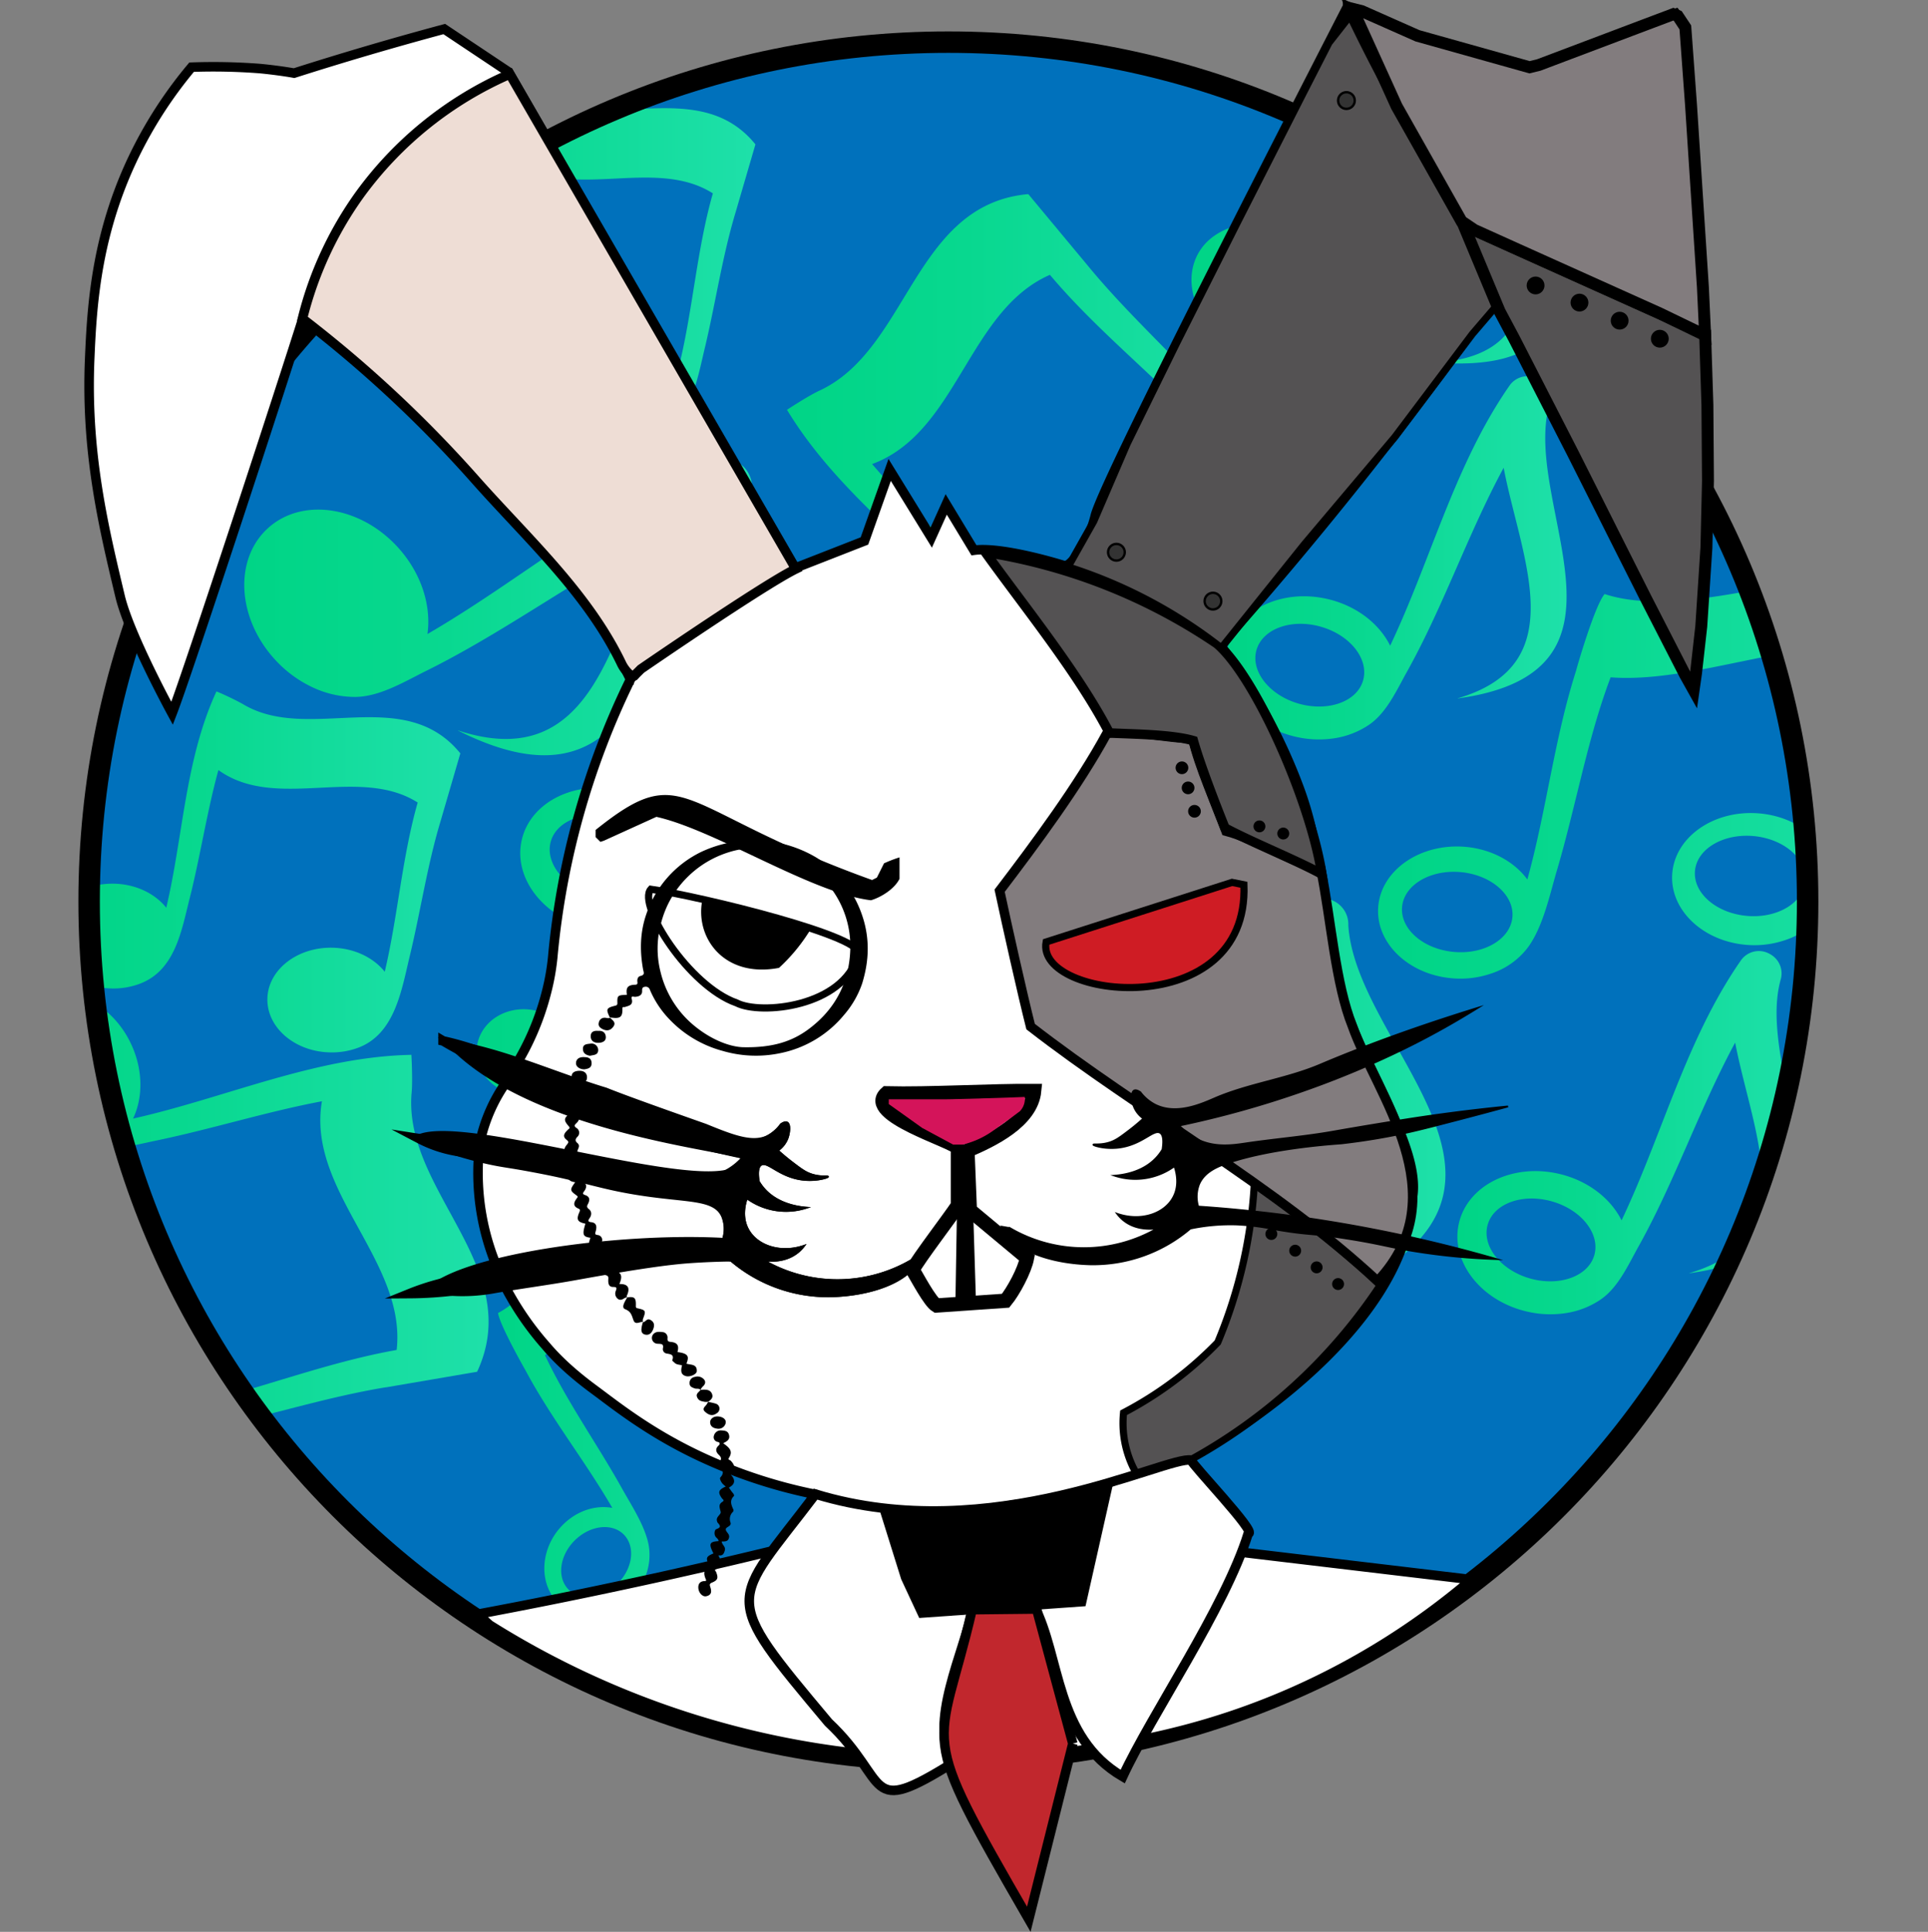 <svg xmlns="http://www.w3.org/2000/svg" xmlns:xlink="http://www.w3.org/1999/xlink" viewBox="0 0 808.89 810.44"><rect x="0" y="0" width="808.89" height="810.44" fill="#808080" stroke="none"/><defs><style>.cls-1,.cls-3{fill:#0071bc;}.cls-1,.cls-2,.cls-21,.cls-22,.cls-23,.cls-24,.cls-25,.cls-27,.cls-28,.cls-29,.cls-30,.cls-31,.cls-32,.cls-33,.cls-34,.cls-35,.cls-36,.cls-37,.cls-39{stroke:#000;stroke-miterlimit:10;}.cls-1,.cls-21,.cls-28{stroke-width:9px;}.cls-2,.cls-23,.cls-28{fill:#fff;}.cls-2,.cls-22,.cls-24,.cls-31,.cls-33,.cls-39{stroke-width:4px;}.cls-4{clip-path:url(#clip-path);}.cls-5{fill:url(#linear-gradient);}.cls-6{fill:url(#linear-gradient-2);}.cls-7{fill:url(#linear-gradient-3);}.cls-8{fill:url(#linear-gradient-4);}.cls-9{fill:url(#linear-gradient-5);}.cls-10{fill:url(#linear-gradient-6);}.cls-11{fill:url(#linear-gradient-7);}.cls-12{fill:url(#linear-gradient-8);}.cls-13{fill:url(#linear-gradient-9);}.cls-14{fill:url(#linear-gradient-10);}.cls-15{fill:url(#linear-gradient-11);}.cls-16{fill:url(#linear-gradient-12);}.cls-17{fill:url(#linear-gradient-13);}.cls-18{fill:url(#linear-gradient-14);}.cls-19{fill:url(#linear-gradient-15);}.cls-20{fill:url(#linear-gradient-16);}.cls-21,.cls-25,.cls-34{fill:none;}.cls-22{fill:#eeddd5;}.cls-23,.cls-29,.cls-32{stroke-width:3px;}.cls-25{stroke-width:6px;}.cls-26{fill:#d4145a;}.cls-27{stroke-width:0.75px;}.cls-29,.cls-33,.cls-35{fill:#545253;}.cls-31,.cls-37{fill:#827c7e;}.cls-32{fill:#cf1c24;}.cls-34,.cls-35,.cls-37{stroke-width:5px;}.cls-36{fill:#333;}.cls-38{fill:#090201;stroke:#090201;stroke-width:0.09px;}.cls-39{fill:#c1272d;}</style><clipPath id="clip-path" transform="translate(-102.11 -129.32)"><path class="cls-1" d="M860.5,507.5C860.5,706.6,699.1,868,500,868S139.5,706.6,139.5,507.5,300.9,147,500,147,860.5,308.4,860.5,507.5Z"/></clipPath><linearGradient id="linear-gradient" x1="443.9" y1="639.61" x2="503.01" y2="639.61" gradientUnits="userSpaceOnUse"><stop offset="0" stop-color="#00d586"/><stop offset="0.37" stop-color="#08d88f"/><stop offset="0.99" stop-color="#1ee0a9"/><stop offset="1" stop-color="#1ee0a9"/></linearGradient><linearGradient id="linear-gradient-2" x1="302.08" y1="557.73" x2="473.45" y2="557.73" xlink:href="#linear-gradient"/><linearGradient id="linear-gradient-3" x1="503.01" y1="592.31" x2="571.99" y2="592.31" xlink:href="#linear-gradient"/><linearGradient id="linear-gradient-4" x1="311.08" y1="705.91" x2="426.23" y2="705.91" xlink:href="#linear-gradient"/><linearGradient id="linear-gradient-5" x1="485.97" y1="490.77" x2="642.83" y2="490.77" xlink:href="#linear-gradient"/><linearGradient id="linear-gradient-6" x1="320.4" y1="443.66" x2="463.31" y2="443.66" xlink:href="#linear-gradient"/><linearGradient id="linear-gradient-7" x1="554.07" y1="608.96" x2="708.56" y2="608.96" xlink:href="#linear-gradient"/><linearGradient id="linear-gradient-8" x1="432.29" y1="332.37" x2="635.18" y2="332.37" xlink:href="#linear-gradient"/><linearGradient id="linear-gradient-9" x1="204.59" y1="384.1" x2="417.57" y2="384.1" xlink:href="#linear-gradient"/><linearGradient id="linear-gradient-10" x1="616.47" y1="363.35" x2="759.38" y2="363.35" xlink:href="#linear-gradient"/><linearGradient id="linear-gradient-11" x1="246.41" y1="239.56" x2="419.05" y2="239.56" xlink:href="#linear-gradient"/><linearGradient id="linear-gradient-12" x1="680.18" y1="453.95" x2="911" y2="453.95" xlink:href="#linear-gradient"/><linearGradient id="linear-gradient-13" x1="122.61" y1="495.05" x2="295.24" y2="495.05" xlink:href="#linear-gradient"/><linearGradient id="linear-gradient-14" x1="713.49" y1="604.48" x2="856.4" y2="604.48" xlink:href="#linear-gradient"/><linearGradient id="linear-gradient-15" x1="102.11" y1="639.61" x2="307.08" y2="639.61" xlink:href="#linear-gradient"/><linearGradient id="linear-gradient-16" x1="601.99" y1="218.75" x2="758.38" y2="218.75" xlink:href="#linear-gradient"/></defs><title>var7</title><g id="bace"><path class="cls-2" d="M666,418" transform="translate(-102.11 -129.32)"/><g id="Layer_6" data-name="Layer 6"><path class="cls-3" d="M860.5,507.5C860.5,706.6,699.1,868,500,868S139.5,706.6,139.5,507.5,300.9,147,500,147,860.5,308.4,860.5,507.5Z" transform="translate(-102.11 -129.32)"/><g class="cls-4"><path class="cls-5" d="M489.15,597.37c0-.13,0-.26,0-.38,0-2.34-1.32-4.26-3.21-4.6l-.16,0c-2-.36-4.07,1.18-4.75,3.6-.25.91-.49,1.83-.72,2.74-5,20-4.57,41-7.37,61.46,0,0,0,0,0,0a14.53,14.53,0,0,0-13.59-5c-8.87,1.28-15.78,9.39-15.42,18.12s7.83,14.77,16.71,13.49a17.73,17.73,0,0,0,7-2.62,18.66,18.66,0,0,0,5.71-5.72c2.47-3.88,3.11-9.38,4-13.92,1.08-5.62,1.87-11.29,2.56-17,1.36-11.23,2.32-22.52,4.34-33.68,0,0,0,0,0,0,7.73,17.8,22.6,36.2,3.55,52.28,0,0,0,0,0,0C521,645.74,489.65,620.54,489.15,597.37Z" transform="translate(-102.11 -129.32)"/><path class="cls-6" d="M421.39,589.87c5.35-5.91,10.42-12.06,15.52-18.18,6.34-7.6,36.54-39.88,36.54-39.88C454.21,519.44,413,522,396.77,506.5c-3.83,1.92-16.54,16.18-16.53,16.19-13.71,14.57-24.9,31.58-38.12,46.63A18.62,18.62,0,0,0,331.55,555c-9.79-4.87-21.94-1.71-27.13,7s-1.45,19.81,8.34,24.68a22.17,22.17,0,0,0,8.75,2.26,21.42,21.42,0,0,0,12.18-3.07c6.09-3.74,11.5-10.68,16.32-16,5.35-5.91,10.42-12.06,15.53-18.18a311.28,311.28,0,0,1,21.73-24.2c17.29,9.07,45.23,8,62.48,17.09-12.87,14.11-23.63,30.26-36.25,44.62A18.62,18.62,0,0,0,402.93,575c-9.8-4.87-21.95-1.71-27.13,7s-1.46,19.81,8.34,24.68a22.13,22.13,0,0,0,8.74,2.26,21.45,21.45,0,0,0,12.19-3.07C411.16,602.13,416.57,595.19,421.39,589.87Z" transform="translate(-102.11 -129.32)"/><path class="cls-7" d="M511.24,549.76l-.33-.18a5.2,5.2,0,0,0-6.35,1.18l-.14.15a5.13,5.13,0,0,0-.26,6.77c.62.71,1.25,1.4,1.89,2.09,13.95,15,32.7,24.67,48.6,37.5,0,0,0,0,0,0-5.51,1.42-10.9,5.71-14.19,12-5.26,10-3.11,21.25,4.8,25.09s18.59-1.16,23.86-11.17a24.87,24.87,0,0,0,2.73-8.67,19.27,19.27,0,0,0-.91-8.81c-1.63-4.49-6-7.82-9.34-11-4.15-3.86-8.56-7.43-13-10.9C539.68,577,530.47,570.5,522.14,563c0,0,0,0,0,0,21.17.42,48-6.44,48.41,21.51,0,0,0,0,0,0C576.57,539.46,531.93,560.43,511.24,549.76ZM562,620.84c-3.68,6.27-10.2,9.41-14.56,7s-4.9-9.44-1.22-15.71,10.2-9.42,14.55-7S565.64,614.57,562,620.84Z" transform="translate(-102.11 -129.32)"/><path class="cls-8" d="M414.52,681.8c-4.42-7.93-9.23-15.63-14-23.36-5.91-9.59-29.67-54-29.67-54-21.74,16.92-35.76,63.14-59.78,75.7.58,4.87,11.33,23.78,11.35,23.77,10.69,20.12,25.15,38.29,36.58,58-6.78-1.24-14.43,1-20.35,6.71-9.47,9.11-10.91,23.57-3.23,32.3s21.59,8.42,31.05-.69a27,27,0,0,0,6.12-8.84A24.34,24.34,0,0,0,374.16,777c-1.7-8-7.25-16.34-11.23-23.48-4.42-7.93-9.23-15.63-14-23.36C342.47,719.66,336,709,330.76,697.89c17.23-15.91,27.49-47,44.75-62.9,10.52,19,24.19,36.45,35.09,55.28-6.78-1.24-14.43,1-20.35,6.71-9.47,9.11-10.91,23.57-3.23,32.3s21.59,8.42,31.05-.69a26.9,26.9,0,0,0,6.12-8.84,24.34,24.34,0,0,0,1.56-14.47C424.05,697.28,418.5,688.94,414.52,681.8Zm-54.2,112.72c-6.76,6-15.86,6.38-20.33.91s-2.62-14.74,4.14-20.71,15.86-6.38,20.33-.91S367.08,788.55,360.32,794.52Zm50.74-72c-6.76,6-15.86,6.37-20.33.9s-2.62-14.74,4.14-20.71,15.86-6.37,20.33-.9S417.82,716.55,411.06,722.52Z" transform="translate(-102.11 -129.32)"/><path class="cls-9" d="M635.76,475.13l0-.13q3.51-12,7-24.08l-.2-.22c-22.54-24.85-58.69-4.8-84.3-19.51-3.18-1.82-10.26-4.7-10.26-4.7-11.4,23.61-11.29,50.58-17.11,75.82-4.48-5.1-12-8.66-20.53-9-13.61-.59-24.57,7.19-24.46,17.39s11.22,18.95,24.83,19.54a30.63,30.63,0,0,0,10.81-1.4c13.48-4.38,15.49-18.26,18.31-29.62,3.7-14.89,5.72-30.17,9.74-45,22.62,15.22,54.19-.23,77.23,13.54C621.4,487,620.46,507.58,616,527.12c-4.48-5.11-12-8.67-20.53-9-13.61-.59-24.57,7.2-24.46,17.4s11.22,18.94,24.83,19.54a30.86,30.86,0,0,0,10.81-1.4c14-4.55,16.06-20,18.89-32C629.14,506.18,631.2,490.35,635.76,475.13Z" transform="translate(-102.11 -129.32)"/><path class="cls-10" d="M455.86,380.17c.06-.23.12-.46.19-.68a9.24,9.24,0,0,0-4.44-10.74l-.33-.17a9.17,9.17,0,0,0-11.9,2.8q-1.51,2.16-2.94,4.37c-20.91,32.09-30.73,70.17-47.13,104.69,0,0,0,0-.06,0-4.55-9.14-14.08-16.67-26.22-19.51-19.47-4.54-38.26,4.71-42,20.66s9,32.56,28.5,37.11a42.91,42.91,0,0,0,16.16.68,35.58,35.58,0,0,0,15-5.86c7.22-5.08,11.39-14.45,15.58-21.94,5.17-9.26,9.75-18.83,14.12-28.48C419.1,444,426.92,424.44,436.91,406c0,0,.06,0,.06,0,7.26,37.92,29.35,82.45-19.28,96.64,0,0,0,.06,0,.06C498.49,491.58,445.05,422.17,455.86,380.17ZM350.93,504.83c-12.34-3.53-20.27-13.62-17.72-22.54s14.62-13.3,27-9.77,20.27,13.62,17.72,22.55S363.27,508.36,350.93,504.83Z" transform="translate(-102.11 -129.32)"/><path class="cls-11" d="M667.8,517.6c0-.28,0-.55,0-.83a10.87,10.87,0,0,0-8.9-10.38l-.44-.08a10.83,10.83,0,0,0-12.29,7.51q-.89,3-1.68,6c-11.62,43.57-8.64,89.77-14.32,134.41,0,0,0,0-.06,0-8.44-8.56-21.87-13.49-36.5-12.21-23.44,2.06-41.08,19.3-39.39,38.51s22.06,33.12,45.5,31.06A50.41,50.41,0,0,0,618,706.42a41.87,41.87,0,0,0,14.67-12.08c6.21-8.32,7.44-20.34,9.38-30.26,2.39-12.25,4-24.64,5.35-37,2.67-24.57,4.25-49.29,8.65-73.64a0,0,0,0,1,.07,0c22,39.76,63.08,81.47,13.88,115.18,0,0,0,.08,0,.06C756.36,626.6,671.11,568.56,667.8,517.6Z" transform="translate(-102.11 -129.32)"/><path class="cls-12" d="M608.66,294.2c-16.51-18.06-34.68-34.58-50.23-53.51l-.13-.16q-12.37-14.86-24.74-29.74l-.42,0c-47.79,4.59-49.86,65.21-87.32,82.45-4.64,2.14-13.53,8-13.53,8,20.88,34.49,54.56,58.34,81.65,87.68-9.71.76-19.78,6.51-26.61,16.26-10.91,15.59-9.41,35.49,3.37,44.43s32,3.56,42.91-12a40.72,40.72,0,0,0,6.33-14c4.63-19.85-11.15-34.57-23.2-48C501,357.92,483.45,342,468,324c35.86-13.24,40.22-64.35,74.6-79.38,19.87,23.61,44.79,43,65.75,65.73-9.71.76-19.78,6.52-26.6,16.27-10.92,15.59-9.41,35.48,3.37,44.43s32,3.56,42.9-12a40.81,40.81,0,0,0,6.33-14C639.19,324.36,621.42,308.17,608.66,294.2ZM522.28,432.54c-7.62,10.33-19.85,14.23-27.32,8.72s-7.34-18.35.28-28.67,19.86-14.23,27.32-8.72S529.9,422.21,522.28,432.54Zm95-79.85c-7.92,10.1-20.26,13.64-27.56,7.92s-6.8-18.56,1.11-28.66S611.1,318.31,618.4,324,625.21,342.59,617.29,352.69Z" transform="translate(-102.11 -129.32)"/><path class="cls-13" d="M412.91,342.28c.21-.19.42-.36.63-.54a10.86,10.86,0,0,0,2.84-13.38l-.2-.39a10.82,10.82,0,0,0-13.42-5.2q-2.91,1.1-5.77,2.28c-41.66,17.22-76.57,47.64-115.49,70.23a0,0,0,0,1-.05,0c1.67-11.91-2.57-25.57-12.47-36.41-15.86-17.38-40.27-20.92-54.51-7.92s-12.92,37.63,2.94,55a50.17,50.17,0,0,0,15.24,11.43,41.81,41.81,0,0,0,18.5,4.32c10.38-.11,20.68-6.43,29.74-10.92,11.18-5.53,22-11.77,32.68-18.24,21.14-12.79,41.75-26.54,63.76-37.83a0,0,0,0,1,.06.05c-18.22,41.64-26.44,99.58-83.09,81a0,0,0,0,0,0,.07C380.07,478.83,374.43,375.85,412.91,342.28Z" transform="translate(-102.11 -129.32)"/><path class="cls-14" d="M751.93,299.85l.18-.68a9.22,9.22,0,0,0-4.43-10.73l-.33-.18a9.19,9.19,0,0,0-11.91,2.81c-1,1.44-2,2.9-2.94,4.36-20.9,32.1-30.72,70.17-47.12,104.7a0,0,0,0,1-.06,0c-4.55-9.14-14.08-16.68-26.23-19.51-19.46-4.54-38.26,4.7-42,20.66s9,32.56,28.5,37.1a42.71,42.71,0,0,0,16.16.69,35.51,35.51,0,0,0,15-5.87c7.21-5.07,11.39-14.44,15.58-21.94,5.17-9.25,9.75-18.82,14.12-28.48,8.65-19.12,16.48-38.65,26.47-57.14a0,0,0,0,1,.06,0c7.26,37.92,29.35,82.44-19.28,96.63,0,0,0,.07,0,.06C794.56,411.26,741.11,341.86,751.93,299.85ZM647,424.52C634.66,421,626.72,410.89,629.27,402s14.63-13.29,27-9.76,20.27,13.62,17.72,22.54S659.34,428,647,424.52Z" transform="translate(-102.11 -129.32)"/><path class="cls-15" d="M410.57,218.92l.05-.16,8.43-28.88-.21-.25c-23.72-28.82-63.71-3.82-91.11-20.48a116.9,116.9,0,0,0-11-5.27c-13.17,28.46-13.91,60.54-21.06,90.75-4.71-5.93-12.8-9.92-22-10.08-14.8-.27-27,9.35-27.19,21.47s11.61,22.18,26.4,22.44a31.56,31.56,0,0,0,11.81-2c14.81-5.64,17.45-22.21,20.89-35.83,4.5-17.82,7.19-36.06,12-53.8,24.12,17.37,59-2,83.61,13.61-6.59,23.08-8.29,47.58-13.82,71-4.71-5.93-12.8-9.92-22-10.08-14.8-.27-27,9.35-27.19,21.48s11.61,22.17,26.4,22.44a31.77,31.77,0,0,0,11.81-2c15.4-5.86,18.13-24.36,21.59-38.66C402.37,256.06,405.13,237.17,410.57,218.92Z" transform="translate(-102.11 -129.32)"/><path class="cls-16" d="M878.65,480.47c3.38-11.39,6.14-23,9-34.49,3.51-14.32,23.39-77.1,23.39-77.1-38.84-6-98.89,21.75-135.72,9.65-4.24,4.92-12.08,32.27-12,32.28-9.09,28.39-12.43,58.7-20.41,87.46-5.65-7.7-15.65-13.12-27.3-13.78-18.64-1-34.44,10.49-35.3,25.76s13.56,28.51,32.19,29.56a39.75,39.75,0,0,0,15-2,31.67,31.67,0,0,0,15.93-11.42c6.21-8.8,8.84-21.66,11.88-31.91,3.37-11.39,6.13-22.95,9-34.49,3.84-15.67,7.83-31.42,13.53-46.52C811,416,852.23,398.11,885.47,400.7c-8.19,27.25-11.58,56.1-19.19,83.54-5.65-7.7-15.65-13.12-27.31-13.77-18.63-1.05-34.44,10.48-35.3,25.76s13.56,28.5,32.2,29.55a39.9,39.9,0,0,0,15-2,31.82,31.82,0,0,0,15.94-11.42C873,503.58,875.62,490.72,878.65,480.47ZM711.89,528.65c-12.77-1.22-22.41-9.7-21.53-18.94s12-15.73,24.74-14.51,22.41,9.71,21.53,18.94S724.67,529.87,711.89,528.65Zm122.88-15.12c-12.77-1.22-22.41-9.7-21.53-18.94s12-15.73,24.74-14.51,22.41,9.71,21.53,18.94S847.55,514.75,834.77,513.53Z" transform="translate(-102.11 -129.32)"/><path class="cls-17" d="M286.77,474.41l.05-.16q4.21-14.43,8.42-28.87a2.43,2.43,0,0,0-.2-.25c-23.73-28.83-63.72-3.82-91.11-20.48a116.9,116.9,0,0,0-11-5.27c-13.17,28.46-13.92,60.54-21.06,90.75-4.71-5.93-12.8-9.92-22-10.09-14.8-.26-27,9.35-27.19,21.48S134.21,543.7,149,544a31.4,31.4,0,0,0,11.81-2c14.81-5.63,17.44-22.21,20.88-35.82,4.5-17.82,7.19-36.06,12.05-53.8,24.12,17.37,59-2,83.61,13.61-6.59,23.07-8.29,47.58-13.82,71-4.71-5.93-12.8-9.92-22.05-10.09-14.8-.26-27,9.36-27.19,21.48s11.6,22.18,26.4,22.44a31.6,31.6,0,0,0,11.81-2c15.4-5.86,18.12-24.36,21.58-38.66C278.56,511.56,281.32,492.66,286.77,474.41Z" transform="translate(-102.11 -129.32)"/><path class="cls-18" d="M849,541c0-.22.12-.45.18-.68a9.23,9.23,0,0,0-4.44-10.73l-.33-.18a9.18,9.18,0,0,0-11.9,2.81c-1,1.44-2,2.9-2.94,4.36-20.9,32.1-30.72,70.17-47.13,104.7a0,0,0,0,1,0,0c-4.55-9.14-14.08-16.68-26.23-19.51-19.46-4.54-38.26,4.7-42,20.66s9,32.56,28.5,37.1a42.71,42.71,0,0,0,16.16.69,35.42,35.42,0,0,0,15-5.87c7.22-5.07,11.4-14.44,15.58-21.94,5.18-9.25,9.76-18.82,14.13-28.48,8.65-19.12,16.48-38.65,26.47-57.14a0,0,0,0,1,.06,0c7.25,37.92,29.34,82.44-19.28,96.63,0,0,0,.07,0,.06C891.58,652.39,838.14,583,849,541ZM744,665.65c-12.34-3.53-20.28-13.63-17.73-22.55s14.62-13.29,27-9.76S773.54,647,771,655.88,756.37,669.17,744,665.65Z" transform="translate(-102.11 -129.32)"/><path class="cls-19" d="M192.48,728c23.89-5.24,47.29-12.7,71.46-16.68l.21,0,38.13-6.52.18-.38c20-43.66-31.47-75.81-27.64-116.87.48-5.09-.11-15.71-.11-15.71-40.32.81-77.83,18-116.78,26.76,4.2-8.78,4.26-20.38-.76-31.17-8-17.26-26-25.92-40.14-19.34S97.93,573.93,106,591.18a40.6,40.6,0,0,0,9,12.52c14.86,13.95,35.51,7.66,53.18,4,23.15-4.84,45.75-12,69-16.38-6.5,37.68,35.56,67.05,31.35,104.33-30.39,5.38-59.67,17.22-89.83,24,4.21-8.78,4.27-20.38-.75-31.17-8-17.26-26-25.92-40.15-19.34s-19.1,25.9-11.07,43.16a40.72,40.72,0,0,0,9,12.52C151.08,739.28,174,732,192.48,728ZM116,583.91c-5.12-11.77-2.37-24.31,6.13-28s19.56,2.83,24.68,14.6,2.37,24.31-6.13,28S121.12,595.68,116,583.91Zm21.53,122.23c-4.77-11.92-1.66-24.37,6.95-27.83s19.46,3.41,24.24,15.32,1.67,24.37-6.95,27.82S142.31,718.05,137.53,706.14Z" transform="translate(-102.11 -129.32)"/><path class="cls-20" d="M757.43,165.43c.09-.22.17-.44.27-.65,1.69-4,.15-8.93-3.77-11.87l-.34-.26c-4.2-3.14-9.82-3.05-13,.25q-1.81,1.88-3.56,3.79c-25.41,28-39.49,64.54-60.3,96a0,0,0,0,1-.06,0c-4-10.28-13.57-20-26.35-25.55-20.47-8.86-41.5-3.58-47,11.8S610,274,630.45,282.85a51.11,51.11,0,0,0,17.28,4.23,36.7,36.7,0,0,0,16.69-2.67c8.21-3.57,13.57-12.17,18.76-18.87,6.41-8.27,12.22-17,17.8-25.83,11.07-17.53,21.28-35.65,33.72-52.24a0,0,0,0,1,.06,0c4.27,40.09,23.85,90.13-29.66,93.91,0,0,0,.06,0,.07C792.85,287.88,741.93,205.72,757.43,165.43Z" transform="translate(-102.11 -129.32)"/></g><path class="cls-21" d="M860.5,507.5C860.5,706.6,699.1,868,500,868S139.5,706.6,139.5,507.5,300.9,147,500,147,860.5,308.4,860.5,507.5Z" transform="translate(-102.11 -129.32)"/></g></g><g id="Layer_1" data-name="Layer 1"><path class="cls-2" d="M307.5,811l-5-4.5q37.08-6.91,76-15.5Q409,784.25,438,777q2.5-10.5,5-21a212.39,212.39,0,0,1-47.43-15.81C374.06,730.07,360,718.62,351,712c-12.89-9.53-18.48-16.5-20.31-18.59A124.14,124.14,0,0,1,313,667a162.74,162.74,0,0,1-39,5,101.79,101.79,0,0,1,12-4c.85-.23,4.24-1.12,9-2a133.26,133.26,0,0,1,17-2,102,102,0,0,1-9-51,52.38,52.38,0,0,1-25-6c4.71.74,8.45,1.47,11,2,2,.42,3.13.68,5,1a76.36,76.36,0,0,0,9,1,68.09,68.09,0,0,1,14-31c-4.42-1.69-9.11-3.67-14-6-5.5-2.62-10.5-5.33-15-8a119.49,119.49,0,0,1,30,11,110.58,110.58,0,0,0,13.47-31.73A96.66,96.66,0,0,0,334,531a334.06,334.06,0,0,1,32.63-116.65A379.15,379.15,0,0,0,309.5,329.5a378.73,378.73,0,0,0-79.91-67.86c-9,28.65-48.53,149.43-55.28,166.94,0,0-17.94-32.82-21.81-49.08-7-29.39-14.44-60.28-12.76-99.68.95-22.4,2.65-54.29,20.76-89.32a180.24,180.24,0,0,1,22-33,255.09,255.09,0,0,1,28.59.58c5.89.55,11.41,1.42,11.41,1.42,1.24.19,2.27.37,3,.5q15.13-4.83,31-9.5,16.28-4.78,32-9l27,18L435.56,367.69l29.23-11.43,10.58-29.8,17.45,28.35,6.27-13.88,11.63,19.23c10-1.4,30.17,4,38.87,6.77,3-2.72,4.53-4.33,5.56-6A53.1,53.1,0,0,0,561.56,346c1.52-7.27,27-60.21,105.94-214a325.36,325.36,0,0,0,36.86,15,325.32,325.32,0,0,0,40.37,10.75l60.46-22.82,3.9,5.08c6.06,85.05,16.25,195.26,3.53,279.12-21.91-41.12-61.2-122.5-83.81-163.67-17.31,24.46-36.19,49.75-56.76,75.59-19.58,24.59-39,47.57-58,69a228.37,228.37,0,0,1,33.15,59.93c12.26,33.3,6.17,54.26,19.34,92.2,10.39,29.91,32.52,61,27.9,80.87-3,53.83-79.43,105.2-113.29,116.62l11.47,27.23L719.5,792a306.62,306.62,0,0,1-77,48c-32.14,13.91-58.55,18.78-74,21.54a374.15,374.15,0,0,1-106,3.46,365.92,365.92,0,0,1-155-54Z" transform="translate(-102.11 -129.32)"/><path class="cls-22" d="M461,152" transform="translate(-102.11 -129.32)"/><path class="cls-22" d="M620,409" transform="translate(-102.11 -129.32)"/><path class="cls-23" d="M619.54,496.87c-20,2.77-92.89,20.48-86.9,27.68,6.07,21.79,40.92,25.19,50.94,20C603.67,537.49,625.31,503.28,619.54,496.87Z" transform="translate(-102.11 -129.32)"/><path class="cls-24" d="M555.71,515a71.23,71.23,0,0,0,11,13c20.83,3.69,31.74-11.32,29.4-25.44Z" transform="translate(-102.11 -129.32)"/><path d="M355.5,482l22-10c24.83,5.56,65.15,32,90,35,3.83-1.08,9.78-4.52,12-9v-9a56,56,0,0,0-6.5,2.5l-3,6-2,1c-82.2-29.51-78.06-51.44-116-21v3l2,2Z" transform="translate(-102.11 -129.32)"/><path class="cls-23" d="M375.17,502.37c20,2.77,92.89,20.48,86.9,27.68-6.07,21.79-40.92,25.19-50.94,20C391,543,369.39,508.78,375.17,502.37Z" transform="translate(-102.11 -129.32)"/><path class="cls-24" d="M439,520.5a71.63,71.63,0,0,1-11,13c-20.83,3.69-31.75-11.32-29.41-25.44Z" transform="translate(-102.11 -129.32)"/><path class="cls-25" d="M508,612c10.07-4.32,26.73-12.15,28-25-17.66-.14-44.42,1.45-62,1-10,9,29.06,20.21,30,23v24c-3.26,5-16.49,22.26-19,27,1.8,3,7.25,13.35,10,15l29-2c3.28-4,8-12.72,9-18l-24-20Z" transform="translate(-102.11 -129.32)"/><path d="M511.5,673l-1.07-34.65-6.82-1.85q-.32,18.25-.61,36.5v4h8.5v-4Z" transform="translate(-102.11 -129.32)"/><path class="cls-26" d="M506,609.5a36.5,36.5,0,0,0,13-6l7-5,4-3a7.45,7.45,0,0,0,2-4,7,7,0,0,0,0-2c-6.67.33-29.33,1-34,1H475v2l14,10,13,7Z" transform="translate(-102.11 -129.32)"/><path class="cls-27" d="M356.5,586c-22.85-6.91-46.36-17.93-68.16-20.33C321.18,603,401.92,611.1,413.5,615c-1.91,21.49-123.12-21.94-138-8a161.2,161.2,0,0,0,32,10.5c6,1.28,7.87,1.3,17,3,15.49,2.88,20.11,4.4,31,7,30.27,7.23,45.27,2.93,49.63,12.12a13.53,13.53,0,0,1,.37,9.38c-45.25-2.36-112.45,7.23-125,22a72.5,72.5,0,0,0,10,1.5,74.39,74.39,0,0,0,19-1c11.44-2,23-3.49,34.38-5.55,30.85-5.59,41-6.54,46.62-7,7.58-.55,13.89-.73,18.29-.78a62.9,62.9,0,0,0,42,14.95c16.77-.43,32.72-6,37.09-15.77l-3.43.6a61.47,61.47,0,0,1-62,0c2,.32,8.58,1.1,14-3a15.45,15.45,0,0,0,3-3c-9.94,3.41-19.81,0-23.5-6.9-3-5.5-1.05-11.53-.5-13.1a27.87,27.87,0,0,0,25,4c-3.95-.32-12.6-1.64-18.18-8.4a20.41,20.41,0,0,1-1.82-2.6c-.77-5,.14-6.47,1-7,2.66-1.64,7,4.35,16,6,6.4,1.17,12-.64,12-1s-3.08.32-7-1c-2.53-.85-4.39-2.24-8-5-1.56-1.19-3.64-2.86-6-5a11.14,11.14,0,0,0,4-5c.91-2.37,1.28-6-.11-6.71-.33-.17-1.06-.33-2.58.71-7.2,9.93-16.54,6.33-31.55.21C372.64,592.15,362,588.22,356.5,586Z" transform="translate(-102.11 -129.32)"/><path class="cls-28" d="M575.5,741" transform="translate(-102.11 -129.32)"/><path class="cls-29" d="M581.5,751.5a42.51,42.51,0,0,1-8-29.5A154.28,154.28,0,0,0,613,692.5,201.06,201.06,0,0,0,628.5,623q18.12,15.48,36.32,30.89Q673.15,661,681.5,668a225.55,225.55,0,0,1-100,83.5Z" transform="translate(-102.11 -129.32)"/><circle class="cls-30" cx="552.39" cy="531.68" r="2"/><circle class="cls-30" cx="561.39" cy="538.68" r="2"/><circle class="cls-30" cx="533.39" cy="517.68" r="2"/><circle class="cls-30" cx="543.39" cy="524.68" r="2"/><path class="cls-31" d="M521.5,503c3,14.14,9.54,43.31,13,57,46.11,35.77,102.4,66.61,145.56,106.79,34.19-36.22-.45-78.35-10.53-106.94-7.16-17.74-9-44.92-13.21-65.63C643.8,491,629,481.27,616.5,478c-4.17-11.47-11.32-27-14-39-10.48.38-25.65-4-36-2C554.5,459.05,536.69,483.05,521.5,503Z" transform="translate(-102.11 -129.32)"/><path class="cls-32" d="M541,524.5l78-25,5,1c2.24,58.07-87.5,48.3-83,24Z" transform="translate(-102.11 -129.32)"/><circle class="cls-30" cx="501.14" cy="340.35" r="2.17"/><circle class="cls-30" cx="495.88" cy="322.1" r="2.17"/><circle class="cls-30" cx="498.46" cy="330.53" r="2.17"/><path class="cls-33" d="M567.56,436.82C554.52,411.64,532,384,515.5,361a238.82,238.82,0,0,1,97.2,38.38c16,13.59,39.09,65.3,44,96.67-11-6-29.65-13.47-40.68-19.41-3.86-9.58-10.42-26.52-13.26-36.6C593.57,437.36,576.74,437.29,567.56,436.82Z" transform="translate(-102.11 -129.32)"/><path class="cls-34" d="M668.5,376" transform="translate(-102.11 -129.32)"/><circle class="cls-30" cx="528.39" cy="346.68" r="2"/><circle class="cls-30" cx="538.39" cy="349.68" r="2"/><path class="cls-29" d="M614.55,401.08l34.84-43.46,37.87-44.88,32.63-43.36L730.5,257c-1.06-3.41-2.69-8.28-5-14-4.91-12.15-10.19-20.45-13-26-7.73-15.28-12-21.22-21-37-5.9-10.34-14-25.22-23-44l-8.83,11.26-11,21.49-27.48,54L595.7,273.36,575,315.47,561,348l-9.86,17.5-3.27.93a204.1,204.1,0,0,1,66.65,34.67Z" transform="translate(-102.11 -129.32)"/><polygon class="cls-35" points="614.06 94.45 715.38 140.01 716.34 169.84 716.58 201.64 715.92 229.86 713.76 262.84 711.56 282.4 710.55 289.48 707 283.13 690.51 250.99 678.38 226.9 666.45 203.15 659.91 190.16 635.2 141.95 629.15 130.6 614.06 94.45"/><circle class="cls-36" cx="468.39" cy="231.68" r="3.5"/><circle class="cls-36" cx="508.89" cy="252.18" r="3.5"/><circle class="cls-36" cx="564.89" cy="42.18" r="3.5"/><path class="cls-37" d="M669.5,133q9.29,20.44,18.56,40.9l27.23,48.27,5.35,3.61,18,8.12,59.86,26.92,19,9.18-.93-20-5-76.69-2.38-32.49L806,136l-1.85-.73-15.44,5.82-41,15.49-3.89.95-47-13.19L673.5,134Z" transform="translate(-102.11 -129.32)"/><circle class="cls-30" cx="679.52" cy="134.53" r="3.24"/><circle class="cls-30" cx="696.37" cy="142.1" r="3.24"/><circle class="cls-30" cx="644.25" cy="119.76" r="3.24"/><circle class="cls-30" cx="662.67" cy="126.95" r="3.24"/><path class="cls-22" d="M316,160.4,436,368c-13.76,6.75-65,42-65,42l-1,1c-.33.33-.68.66-1,1-.76.79-.77.92-1,1-.53.18-1.19-.25-2-1a14.65,14.65,0,0,1-3-4c-14.32-30-40-53.09-62-78a518.22,518.22,0,0,0-72-67,151.48,151.48,0,0,1,24-52A153.72,153.72,0,0,1,316,160.4Z" transform="translate(-102.11 -129.32)"/><path class="cls-38" d="M413,415" transform="translate(-102.11 -129.32)"/><path class="cls-27" d="M722,552.19C714.1,557.08,704,563,691.8,569a389.31,389.31,0,0,1-43,18,409.45,409.45,0,0,1-52,14.5,25.34,25.34,0,0,0,7,5.5c7.62,4,15.33,2.84,21,2,12.31-1.83,24.75-2.81,37-5,0,0,12.54-2.24,30-5,10.21-1.61,24.89-3.71,43-5.5-4.91,1.34-11.85,3.21-20.21,5.39-12.13,3.16-18.33,4.76-24.79,6.11-6.09,1.26-14.6,2.82-25,4-8.13.58-30.31,2.48-47,8-4.92,1.62-10.41,3.91-12.63,9.12a14.44,14.44,0,0,0-.37,9.38,597.11,597.11,0,0,1,73,9.5c18.72,3.62,36.09,7.91,52,12.5-2.52-.08-5.95-.22-10-.5-8-.55-14.45-1.36-19-2-15.25-2.15-17.33-3.51-33-6-16.42-2.61-15.24-1.29-31-4a100.62,100.62,0,0,0-16-2,82.39,82.39,0,0,0-19.29,1.72,62.9,62.9,0,0,1-42,15c-16.77-.43-32.72-6-37.09-15.77l3.43.6a61.47,61.47,0,0,0,62,0c-2,.32-8.58,1.09-14-3a15.45,15.45,0,0,1-3-3c9.94,3.41,19.81,0,23.5-6.91,3-5.5,1.05-11.52.5-13.09a27.87,27.87,0,0,1-25,4c4-.32,12.6-1.64,18.18-8.41a19.64,19.64,0,0,0,1.82-2.59c.77-4.95-.14-6.47-1-7-2.66-1.64-7,4.35-16,6-6.4,1.17-12-.64-12-1s3.08.31,7-1c2.53-.85,4.39-2.25,8-5,1.56-1.19,3.64-2.86,6-5a11.08,11.08,0,0,1-4-5c-.91-2.37-1.28-6,.11-6.72.33-.16,1.06-.32,2.58.72a18.38,18.38,0,0,0,6.2,5.23c9,4.52,19.6-.36,25.11-2.73,14.13-6.09,29.82-8,44-14C670.59,569.79,692.41,561.31,722,552.19Z" transform="translate(-102.11 -129.32)"/><path class="cls-27" d="M288.34,565.67c7.86,4.89,18,10.79,30.16,16.83a388.4,388.4,0,0,0,43,18,407.79,407.79,0,0,0,52,14.5,25.34,25.34,0,0,1-7,5.5c-7.62,4-15.33,2.84-21,2-12.31-1.82-24.75-2.81-37-5,0,0-12.54-2.24-30-5-10.21-1.61-24.89-3.71-43-5.5,4.91,1.34,11.85,3.21,20.21,5.39,12.13,3.16,18.33,4.77,24.79,6.11,6.09,1.27,14.6,2.82,25,4,8.12.59,30.31,2.48,47,8,4.92,1.63,10.41,3.91,12.63,9.12a14.5,14.5,0,0,1,.37,9.38,597.11,597.11,0,0,0-73,9.5c-18.73,3.62-36.09,7.91-52,12.5,2.52-.08,5.95-.22,10-.5,8-.55,14.45-1.36,19-2,15.25-2.15,17.33-3.51,33-6,16.42-2.61,15.24-1.29,31-4a101.64,101.64,0,0,1,16-2,82.39,82.39,0,0,1,19.29,1.72,62.9,62.9,0,0,0,42,14.95c16.77-.43,32.72-6,37.09-15.77l-3.43.6a61.47,61.47,0,0,1-62,0c2,.32,8.58,1.1,14-3a15.45,15.45,0,0,0,3-3c-9.94,3.41-19.81,0-23.5-6.9-3-5.5-1.05-11.53-.5-13.1a27.87,27.87,0,0,0,25,4c-3.95-.32-12.6-1.64-18.18-8.4a20.41,20.41,0,0,1-1.82-2.6c-.77-5,.14-6.47,1-7,2.66-1.64,7,4.35,16,6,6.4,1.17,12-.64,12-1s-3.08.32-7-1c-2.53-.85-4.39-2.24-8-5-1.56-1.19-3.64-2.86-6-5a11.14,11.14,0,0,0,4-5c.91-2.37,1.28-6-.11-6.71-.33-.17-1.06-.33-2.58.71a18.38,18.38,0,0,1-6.2,5.23c-9,4.52-19.6-.36-25.11-2.73-14.14-6.09-29.82-8-44-14C339.71,583.27,317.89,574.79,288.34,565.67Z" transform="translate(-102.11 -129.32)"/></g><g id="Layer_5" data-name="Layer 5"><path class="cls-2" d="M601.86,741.87c-.15,1.4,28.11,30.8,23.95,30.77-9.92,31.58-40.46,75.62-52.68,102C544.72,858,547.17,824.47,536,803l-26,1.61c-2.58,15.87-19.55,49.32-7.55,63.92-38.37,24-26.38,8.23-52.78-16.61-45.85-54.67-40.88-49-5.4-95.78,74,22.55,147.35-16.26,157.63-14.27" transform="translate(-102.11 -129.32)"/><path class="cls-39" d="M552.21,860.79l-18.47,73.69c-47.94-83.07-38.12-68-23.78-129.87l27.05-.29,15.2,56.47" transform="translate(-102.11 -129.32)"/><path class="cls-24" d="M567,752q-5.55,24.63-11.09,49.26L489,806l-6.93-14.89L474,765.27l39.29-2.51,36.59-5.46,13.28-3.22L568,753" transform="translate(-102.11 -129.32)"/><path d="M358,556.21c-1.76-3.56-1.56-4.05,2.3-5,.73-.19.85-.5.83-1.17-.1-2.88.23-3.22,3-3.32l1-.07c-.5-3,.35-4.1,3.41-4.22,1,0,1.07-.47,1-1.13-.19-1.2.21-2.31,1.29-2.55,2-.47,1.31-1.51,1.07-2.83-1.42-7.87-1.26-15.63,1.44-23.3a45.08,45.08,0,0,1,22.92-25.89,51.67,51.67,0,0,1,48.3,2.32,45.47,45.47,0,0,1,18.78,22.92c3.79,10.07,3.56,20,.49,29.93a39.69,39.69,0,0,1-7.62,13.21,46.56,46.56,0,0,1-26.59,16,49.62,49.62,0,0,1-24.31-.91,48,48,0,0,1-22.45-13.37,40.8,40.8,0,0,1-8.09-12.29,1.8,1.8,0,0,0-2-1.26c-1.06.12-1.3.59-1.26,1.77.07,1.76-1.31,2.37-3,2.46-.53,0-1.77-.55-1.37.87.74,2.66-1.25,2.86-2.9,3.42-.4.13-1-.41-1,.75.1,3.37-.94,4.15-4.31,3.71-.32,0-.65-.06-1-.09Zm55.58,12.43c12.61.31,21-2.37,28.28-7.95,11-8.4,16.66-19.67,17-33.51a40.64,40.64,0,0,0-7.3-24.12A39.65,39.65,0,0,0,428,486.29a36.49,36.49,0,0,0-20.33.62,42.28,42.28,0,0,0-17,10.23,41.77,41.77,0,0,0-11.22,19.47,40,40,0,0,0-.22,20.43,42,42,0,0,0,12.62,21.28C399.06,564.78,407.34,568.33,413.59,568.64Z" transform="translate(-102.11 -129.32)"/><path d="M365.2,673.54a4.13,4.13,0,0,0-1.12.39c-.94.69-2,1-2.88.18a2.8,2.8,0,0,1-.8-3.06c.42-1.19.76-1.84-1.09-1.83s-2.05-1.54-2-3c.05-1,.22-1.64-1.24-2-2-.46-1.85-2.41-1.47-4,.21-.85.33-1-.68-1.18-2.39-.35-2.87-1.23-2.49-3.62.06-.4,1.07-1,0-1.36-3-1.12-2.38-3.26-1.61-5.47-3.19-.45-3.5-1.3-2.11-5.91-3.3-.7-3.88-1.68-2.57-4.74.32-.74.48-1.25-.28-1.56-2.62-1.08-2-2.69-.74-4.37.32-.44.56-.66,0-1.1-3-2.17-3-2.43-.69-5.64-2.84-.27-4.52-2-1.26-6-2.46-.63-3.1-2.08-1.77-4.22.42-.67.21-.92-.36-1.31-1.86-1.28-1.2-2.88-.14-4.15.79-1,.93-1.3-.14-2.15-2-1.58-.58-3,.62-4.2.5-.49,1.06-.59.35-1.42-2.25-2.6-2.13-3.32.66-5.67-.34-1.09-2.19-1.1-1.91-2.66a4.5,4.5,0,0,1,1.94-2.92c1.15-.8.13-1.34-.13-2-.77-1.82.41-3,1.61-3.78,1-.6,2.44-1.48,3.62.13s.32,3.06-.76,4.25c-.53.59-1.14,1-.53,1.77,1.17,1.57.2,2.83-.79,3.81-.66.65-.94.95-.26,1.64,1.42,1.46,1.12,2.82-.23,4.12-.68.66-1.22,1.17,0,2a2.34,2.34,0,0,1,.34,3.79c-.9,1-.94,1.67.11,2.59,1.49,1.31-.27,2.69-.08,3.88s2.13,2,1.31,3.72c-.21.44-.34,1-.69,1.26-1.17.79-.75,1,.24,1.53,1.54.88,2.05,2.34.76,3.82-.92,1-1.25,1.41.47,2,2.08.69,1.92,2.47.81,3.93-.77,1-.62,1.31.43,1.66,1.83.62,2,1.85,1.27,3.45-.37.8-1,1.45.24,2.41s1.27,2.51.25,3.91c-.6.83-.69,1.45.66,1.58,2.46.23,2.44,2,2,3.73-.28,1-.59,1.51.9,1.68a2.08,2.08,0,0,1,1.67,2.77c-.33,1.36-.39,2.09,1.15,2.94,1.92,1.05.89,3,.25,4.53,3.32.2,3.32.2,3.66,3.8,0,.42.11.85.56,1,3.33.94,2.61,3.21,1.72,5.51,4-.12,4.3,2,3.32,4.43-.14.37-.49.66-.11,1.07Z" transform="translate(-102.11 -129.32)"/><path d="M401.45,781c-2.09-4-1.71-4.93,2.12-5.15,0-.73-.56-1.12-1-1.56-1.14-1.23-.64-3.21.06-3.45,2.47-.86,1.37-1.78.45-2.9-.09-.12-.07-.32-.13-.47-.64-1.83,1.8-2.73,1.52-3.94-.39-1.67-1.12-3,.73-4.17,1-.62.16-1-.17-1.42-1.84-2.6-1.55-3.57,1.57-5a11.29,11.29,0,0,1-1.38-1.22c-.61-.77-1.35-2.13-.87-2.62,1.92-2,.68-3.43-.33-5.1a1.86,1.86,0,0,1,.15-1.63c.82-1.21.36-1.92-.56-2.81-1.18-1.13-1.46-2.49-.07-3.75.74-.67.7-1.32-.25-1.57a2,2,0,0,1-1.62-2.72,2.91,2.91,0,0,1,3.14-2.11c1.24.07,2.63.14,3.11,1.71.65,2.07-.81,2.88-2.39,3.65,2.2,1.66,4.45,3.15,2.33,6.26-.47.7.52.75.85,1.11,1.26,1.37,2.27,2.83.25,4.44-.68.53-.63.94,0,1.68,1.84,2.08,1.42,3.86-1.06,5.13.56.78,1.08,1.58,1.69,2.29.36.42.66,1,.39,1.3-1.92,1.9-1,3.79-.15,5.73a1,1,0,0,1-.22.86,4.1,4.1,0,0,0-1,4.52c.46,1.66-2.13,1.74-2,2.91s1.73,1.83,1.37,3.38c-.39,1.72-1.72,1.6-3.09,1.62.13,1.41,1.74,2.16,1.33,3.69s-.94,2.42-2.72,2.1c1.11,2.32,2.31,4.45-.88,5.74-1,.4-.22.87-.06,1.3,1,2.51.69,3.41-1.75,4.42-1,.4-1,.89-.75,1.66.63,1.87.8,3.56-1.71,4.07-1.44.29-3.1-1.36-3.25-3.43-.14-1.91.89-3,2.88-2.95.13,0,.26-.16.44-.28-.85-2-1.6-4,.78-5.5.34-.22.61-.47.28-1.14C398.14,782.86,398.42,782.3,401.45,781Z" transform="translate(-102.11 -129.32)"/><path d="M386.34,696.54c5,.61,4.78,2.17,3.77,4.86,1.82.58,4.55.09,4.32,3.26-.09,1.21-2.81,2.37-4.38,2-2-.47-2.55-1.75-1.79-4.54-1-.35-2.26-.21-3.12-1.09-.34-.34-1-.8-1-1,.93-2.49-.68-2.59-2.42-2.89a1.88,1.88,0,0,1-1.51-2c.48-2.17-.67-2-2.18-2.09a2.43,2.43,0,0,1-1.84-4c1.15-1.33,2.81-1,4.19-.86a2.28,2.28,0,0,1,1.79,2.5c-.08,1.13.16,1.49,1.4,1.59C386.36,692.57,387.09,693.84,386.34,696.54Z" transform="translate(-102.11 -129.32)"/><path d="M365.15,673.59c3.24-.42,3.86.17,3.73,3.67,0,.63.16.79.74.92,3.46.78,3.57,1,2.21,4.58a3.91,3.91,0,0,0,0,1.19l.09-.09c-1.39-.1-3.21,1.43-4-.6s-.93-3.67-3.54-4.71c-1.82-.73,0-3.36.9-5Z" transform="translate(-102.11 -129.32)"/><path d="M357.94,556.16c1,1.11,2.86,2,1.47,3.89-1.21,1.66-2.8,1.91-4.64.92-1.13-.61-1.76-1.4-1.42-2.68a2.42,2.42,0,0,1,2.57-2c.7,0,1.42.38,2.1,0Z" transform="translate(-102.11 -129.32)"/><path d="M347.36,577.93c-2,.06-3.66-1.13-3.61-2.62.07-2,1.75-2.54,3.15-2.52s3.33.09,3.42,2.43C350.4,577.35,348.91,577.64,347.36,577.93Z" transform="translate(-102.11 -129.32)"/><path d="M399.24,717.36a5.33,5.33,0,0,1-1.43.06c-1.28-.27-2.54-.32-3.22-1.94s.88-2.09,1.37-3.09l0,.05a14,14,0,0,1,1.44-.13c1.39,0,2.74.17,3.39,1.68.74,1.71-.44,2.56-1.56,3.42Z" transform="translate(-102.11 -129.32)"/><path d="M403.24,723.54c2.2.1,3.73,1.32,3.3,2.9a3.07,3.07,0,0,1-3.54,2.22c-1.47-.16-2.86-.81-2.95-2.62C400,724.57,401.48,723.46,403.24,723.54Z" transform="translate(-102.11 -129.32)"/><path d="M353.09,561.79c2-.2,3.17.87,3.2,2.68s-1.71,2.34-3.21,2.34c-1.71,0-3.16-.78-3.15-2.78S351.42,561.65,353.09,561.79Z" transform="translate(-102.11 -129.32)"/><path d="M345.3,583.63c-1.81,0-3.28-.89-3.37-2.63-.09-2,1.79-2.46,3.39-2.46s3,.72,3.08,2.63C348.46,583.26,347,583.62,345.3,583.63Z" transform="translate(-102.11 -129.32)"/><path d="M396,712.39c-.67-.75-1.64-.32-2.47-.62-1.14-.43-2.12-.75-2.11-2.18a2.5,2.5,0,0,1,2.21-2.62,3.6,3.6,0,0,1,3,.34c1.32.85,1.88,2,.65,3.39a4.48,4.48,0,0,0-1.28,1.73S396,712.39,396,712.39Z" transform="translate(-102.11 -129.32)"/><path d="M399.19,717.41c1.06.25,2.15.42,3.18.77a2.16,2.16,0,0,1,1.59,1.89,2.24,2.24,0,0,1-1.16,2.15c-1.91,1.39-3.52.62-4.93-.68s.17-2.16.77-3.13c.21-.34.39-.7.6-1Z" transform="translate(-102.11 -129.32)"/><path d="M349.61,572.24c-1.4-.3-2.82-.83-2.93-2.72-.13-2.29,1.81-2.17,3.21-2.38a2.76,2.76,0,0,1,3.19,2.77C353,572,351.19,571.86,349.61,572.24Z" transform="translate(-102.11 -129.32)"/><path d="M371.79,684c1.17.09,1.63-1.8,3.14-1,1.78.93,1.82,2.33,1.26,3.86s-1.63,2.77-3.42,2.36-1.68-2-1.4-3.47c.11-.62.33-1.22.5-1.83Z" transform="translate(-102.11 -129.32)"/></g></svg>